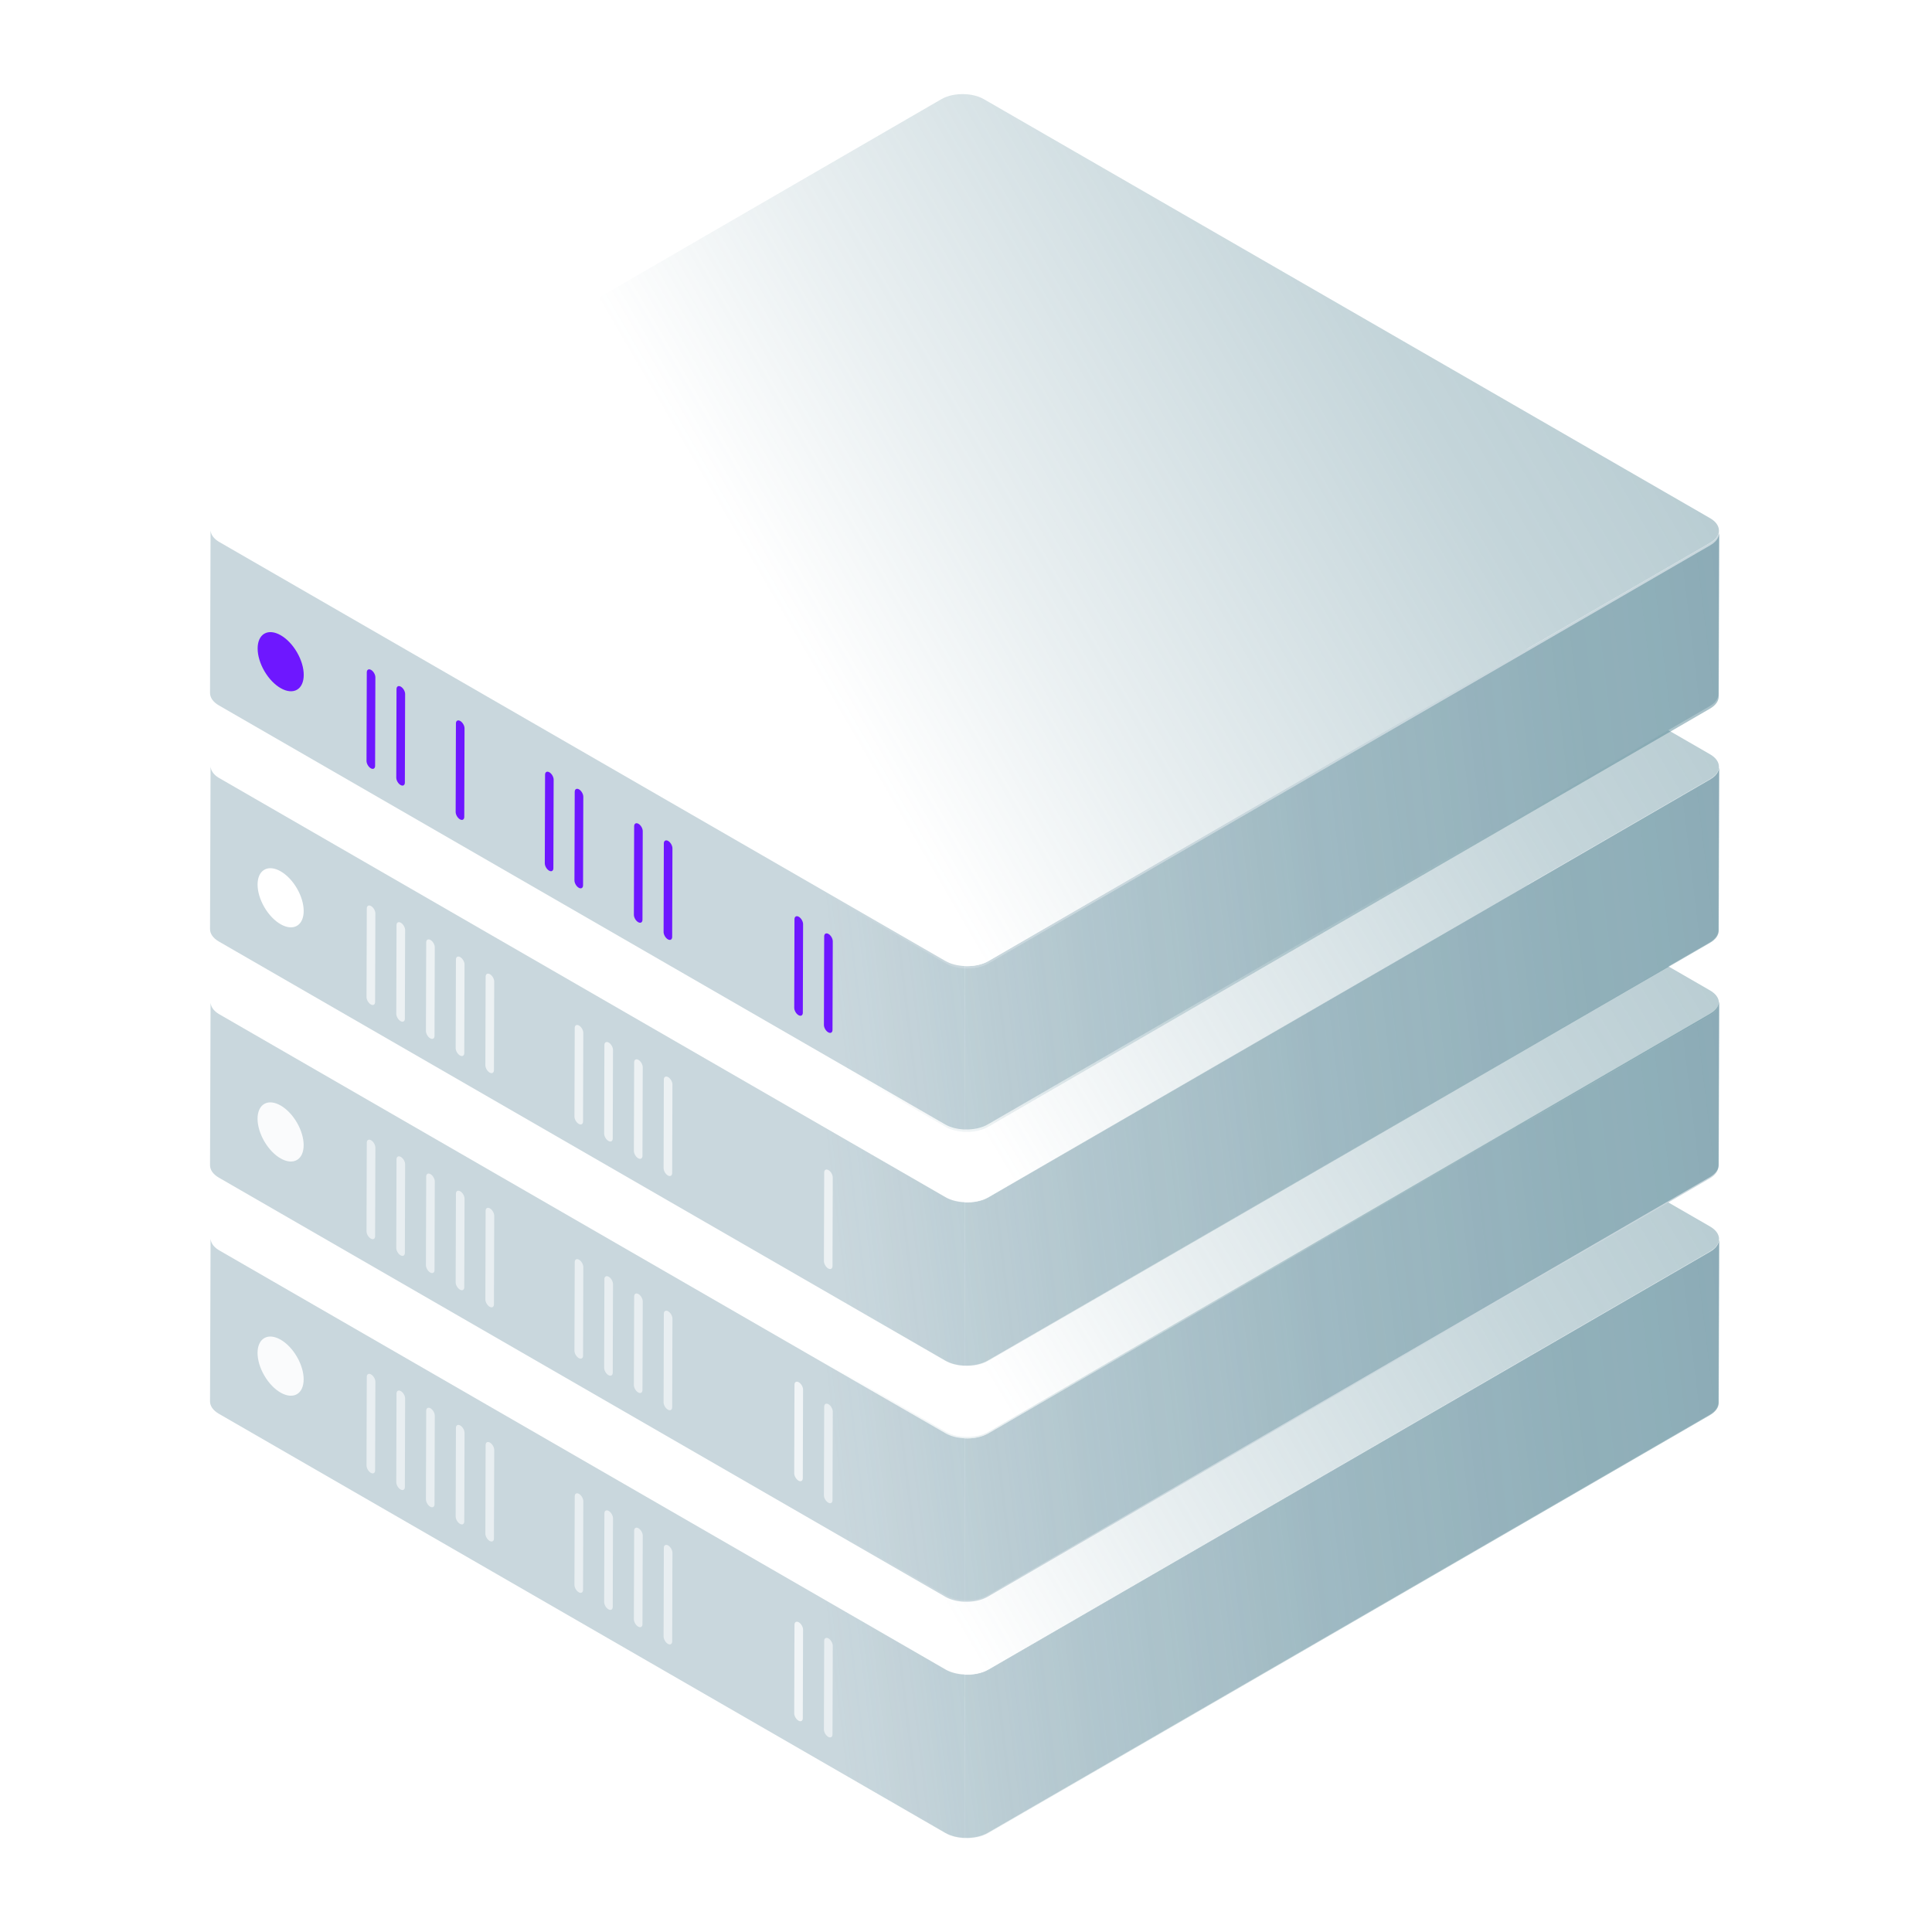 <svg width="72" height="72" viewBox="0 0 72 72" fill="none" xmlns="http://www.w3.org/2000/svg">
<g clip-path="url(#clip0_6722_31907)">
<g filter="url(#filter0_d_6722_31907)">
<path d="M64.061 46.207L64.041 52.263C64.041 52.428 63.933 52.592 63.717 52.718L36.812 68.304C36.576 68.441 36.256 68.504 35.945 68.49L35.949 62.402C36.268 62.418 36.594 62.355 36.834 62.216L63.739 46.628C63.808 46.589 63.864 46.546 63.91 46.499C63.929 46.481 63.945 46.461 63.961 46.444C63.998 46.397 64.025 46.346 64.043 46.297C64.047 46.287 64.051 46.277 64.053 46.267C64.053 46.265 64.053 46.263 64.053 46.261C64.053 46.261 64.053 46.259 64.053 46.257C64.053 46.254 64.055 46.252 64.055 46.248C64.055 46.244 64.055 46.24 64.057 46.234C64.061 46.224 64.061 46.214 64.063 46.205L64.061 46.207Z" fill="#C9D7DD"/>
<path d="M64.06 46.175V46.205C64.06 46.216 64.058 46.226 64.054 46.236C64.054 46.242 64.054 46.246 64.052 46.25C64.052 46.254 64.05 46.255 64.05 46.259C64.05 46.259 64.05 46.261 64.05 46.263C64.05 46.265 64.05 46.267 64.05 46.269C64.048 46.279 64.044 46.289 64.04 46.299C64.023 46.35 63.995 46.399 63.958 46.446C63.942 46.465 63.927 46.483 63.907 46.501C63.86 46.548 63.803 46.589 63.736 46.63L36.831 62.218C36.591 62.357 36.265 62.42 35.947 62.404C35.689 62.393 35.44 62.33 35.245 62.218L8.179 46.601C8.165 46.593 8.151 46.585 8.139 46.577C8.12 46.564 8.1 46.552 8.082 46.538C8.072 46.53 8.063 46.522 8.053 46.514C8.037 46.501 8.019 46.487 8.006 46.473C7.988 46.454 7.97 46.436 7.955 46.416C7.937 46.393 7.919 46.369 7.908 46.346C7.898 46.33 7.89 46.312 7.884 46.297C7.878 46.287 7.876 46.277 7.872 46.265C7.86 46.234 7.854 46.203 7.853 46.171V46.142C7.853 46.142 7.853 46.144 7.853 46.146C7.853 45.977 7.959 45.81 8.177 45.683L35.084 30.097C35.52 29.844 36.233 29.844 36.672 30.097L63.736 45.712C63.956 45.84 64.064 46.007 64.064 46.175H64.06Z" fill="white"/>
<path d="M64.06 46.175V46.205C64.06 46.216 64.058 46.226 64.054 46.236C64.054 46.242 64.054 46.246 64.052 46.25C64.052 46.254 64.05 46.255 64.05 46.259C64.05 46.259 64.05 46.261 64.05 46.263C64.05 46.265 64.05 46.267 64.05 46.269C64.048 46.279 64.044 46.289 64.04 46.299C64.023 46.35 63.995 46.399 63.958 46.446C63.942 46.465 63.927 46.483 63.907 46.501C63.86 46.548 63.803 46.589 63.736 46.63L36.831 62.218C36.591 62.357 36.265 62.42 35.947 62.404C35.689 62.393 35.44 62.33 35.245 62.218L8.179 46.601C8.165 46.593 8.151 46.585 8.139 46.577C8.12 46.564 8.1 46.552 8.082 46.538C8.072 46.53 8.063 46.522 8.053 46.514C8.037 46.501 8.019 46.487 8.006 46.473C7.988 46.454 7.97 46.436 7.955 46.416C7.937 46.393 7.919 46.369 7.908 46.346C7.898 46.33 7.89 46.312 7.884 46.297C7.878 46.287 7.876 46.277 7.872 46.265C7.86 46.234 7.854 46.203 7.853 46.171V46.142C7.853 46.142 7.853 46.144 7.853 46.146C7.853 45.977 7.959 45.81 8.177 45.683L35.084 30.097C35.52 29.844 36.233 29.844 36.672 30.097L63.736 45.712C63.956 45.84 64.064 46.007 64.064 46.175H64.06Z" fill="url(#paint0_linear_6722_31907)"/>
<path d="M35.947 62.404L35.943 68.492C35.681 68.482 35.424 68.419 35.224 68.303L8.157 52.688C7.937 52.561 7.827 52.394 7.827 52.225L7.847 46.169C7.851 46.2 7.857 46.232 7.867 46.263C7.871 46.273 7.874 46.283 7.878 46.294C7.884 46.312 7.892 46.328 7.902 46.343C7.916 46.367 7.931 46.391 7.949 46.414C7.965 46.434 7.982 46.451 8 46.469C8.014 46.485 8.03 46.498 8.047 46.512C8.057 46.52 8.067 46.528 8.077 46.536C8.094 46.55 8.114 46.561 8.134 46.575C8.145 46.583 8.159 46.591 8.173 46.599L35.237 62.216C35.432 62.328 35.684 62.39 35.939 62.402L35.947 62.404Z" fill="#C9D7DD"/>
<g opacity="0.9">
<path opacity="0.9" d="M64.072 46.224L64.052 52.281C64.052 52.445 63.944 52.61 63.728 52.736L36.823 68.322C36.587 68.459 36.267 68.522 35.956 68.51C35.695 68.5 35.438 68.435 35.237 68.322L8.169 52.706C7.949 52.579 7.839 52.412 7.839 52.243L7.859 46.187C7.862 46.218 7.868 46.25 7.878 46.281C7.882 46.291 7.886 46.301 7.89 46.31C7.896 46.328 7.904 46.344 7.913 46.36C7.927 46.383 7.943 46.407 7.961 46.43C7.976 46.45 7.994 46.467 8.012 46.485C8.025 46.501 8.041 46.514 8.059 46.528C8.069 46.536 8.078 46.544 8.088 46.552C8.106 46.566 8.126 46.577 8.145 46.591C8.157 46.599 8.171 46.607 8.185 46.614L35.251 62.232C35.445 62.344 35.697 62.408 35.953 62.42C36.271 62.436 36.597 62.373 36.837 62.234L63.742 46.646C63.811 46.607 63.868 46.564 63.913 46.517C63.932 46.499 63.948 46.479 63.964 46.462C64.001 46.415 64.029 46.364 64.046 46.314L64.056 46.285C64.056 46.285 64.056 46.279 64.056 46.277C64.056 46.277 64.056 46.277 64.056 46.275C64.056 46.271 64.058 46.269 64.058 46.265C64.058 46.261 64.06 46.258 64.06 46.252C64.064 46.242 64.064 46.232 64.066 46.222L64.072 46.224Z" fill="url(#paint1_linear_6722_31907)"/>
<path opacity="0.8" d="M29.769 60.458C29.857 60.509 29.928 60.633 29.928 60.733L29.918 64.034C29.918 64.134 29.845 64.175 29.757 64.124C29.669 64.073 29.598 63.95 29.598 63.849L29.608 60.549C29.608 60.449 29.68 60.407 29.769 60.458Z" fill="white"/>
<g opacity="0.8">
<path opacity="0.8" d="M13.83 51.221C13.918 51.272 13.989 51.396 13.989 51.496L13.979 54.797C13.979 54.896 13.907 54.938 13.818 54.887C13.73 54.836 13.659 54.712 13.659 54.612L13.669 51.311C13.669 51.211 13.742 51.17 13.83 51.221Z" fill="white"/>
<path opacity="0.8" d="M14.938 51.843C15.027 51.894 15.098 52.017 15.098 52.117L15.088 55.418C15.088 55.518 15.015 55.559 14.927 55.508C14.838 55.457 14.768 55.334 14.768 55.234L14.777 51.933C14.777 51.833 14.85 51.792 14.938 51.843Z" fill="white"/>
<path opacity="0.8" d="M16.044 52.484C16.133 52.535 16.203 52.659 16.203 52.759L16.193 56.06C16.193 56.16 16.121 56.201 16.032 56.15C15.944 56.099 15.873 55.975 15.873 55.875L15.883 52.575C15.883 52.475 15.956 52.433 16.044 52.484Z" fill="white"/>
<path opacity="0.8" d="M17.152 53.123C17.241 53.175 17.312 53.298 17.312 53.398L17.302 56.699C17.302 56.799 17.229 56.84 17.141 56.789C17.052 56.738 16.981 56.614 16.981 56.514L16.991 53.214C16.991 53.114 17.064 53.072 17.152 53.123Z" fill="white"/>
<path opacity="0.8" d="M18.259 53.761C18.347 53.812 18.418 53.935 18.418 54.035L18.408 57.336C18.408 57.436 18.335 57.477 18.247 57.426C18.159 57.375 18.088 57.252 18.088 57.152L18.098 53.851C18.098 53.751 18.17 53.71 18.259 53.761Z" fill="white"/>
<path opacity="0.8" d="M21.579 55.673C21.668 55.724 21.738 55.848 21.738 55.948L21.729 59.249C21.729 59.349 21.656 59.39 21.567 59.339C21.479 59.288 21.408 59.164 21.408 59.064L21.418 55.763C21.418 55.663 21.491 55.622 21.579 55.673Z" fill="white"/>
<path opacity="0.8" d="M22.686 56.309C22.774 56.36 22.845 56.483 22.845 56.583L22.835 59.884C22.835 59.984 22.762 60.025 22.674 59.974C22.585 59.923 22.515 59.8 22.515 59.7L22.524 56.399C22.524 56.299 22.597 56.258 22.686 56.309Z" fill="white"/>
<path opacity="0.8" d="M23.794 56.953C23.883 57.005 23.953 57.128 23.953 57.228L23.943 60.529C23.943 60.629 23.871 60.67 23.782 60.619C23.694 60.568 23.623 60.445 23.623 60.344L23.633 57.044C23.633 56.944 23.706 56.903 23.794 56.953Z" fill="white"/>
<path opacity="0.8" d="M24.901 57.595C24.989 57.646 25.06 57.77 25.06 57.87L25.05 61.17C25.05 61.27 24.977 61.312 24.889 61.261C24.8 61.21 24.73 61.086 24.73 60.986L24.739 57.685C24.739 57.585 24.812 57.544 24.901 57.595Z" fill="white"/>
<path opacity="0.8" d="M30.876 61.06C30.964 61.111 31.035 61.235 31.035 61.335L31.025 64.636C31.025 64.736 30.953 64.777 30.864 64.726C30.776 64.675 30.705 64.552 30.705 64.451L30.715 61.151C30.715 61.051 30.788 61.01 30.876 61.06Z" fill="white"/>
</g>
<path d="M11.066 51.957C11.401 51.762 11.4 51.137 11.064 50.56C10.728 49.983 10.184 49.673 9.849 49.867C9.514 50.062 9.515 50.687 9.851 51.264C10.187 51.841 10.731 52.151 11.066 51.957Z" fill="white"/>
</g>
<path d="M64.061 37.406L64.041 43.463C64.041 43.627 63.933 43.792 63.717 43.918L36.812 59.504C36.576 59.641 36.256 59.704 35.945 59.69L35.949 53.602C36.268 53.618 36.594 53.555 36.834 53.416L63.739 37.828C63.808 37.789 63.864 37.745 63.91 37.699C63.929 37.681 63.945 37.661 63.961 37.644C63.998 37.596 64.025 37.545 64.043 37.497C64.047 37.487 64.051 37.477 64.053 37.467C64.053 37.465 64.053 37.463 64.053 37.461C64.053 37.461 64.053 37.459 64.053 37.457C64.053 37.453 64.055 37.451 64.055 37.447C64.055 37.444 64.055 37.44 64.057 37.434C64.061 37.424 64.061 37.414 64.063 37.404L64.061 37.406Z" fill="#C9D7DD"/>
<path d="M64.06 37.375V37.404C64.06 37.416 64.058 37.426 64.054 37.436C64.054 37.442 64.054 37.446 64.052 37.45C64.052 37.453 64.05 37.455 64.05 37.459C64.05 37.459 64.05 37.461 64.05 37.463C64.05 37.465 64.05 37.467 64.05 37.469C64.048 37.479 64.044 37.489 64.04 37.498C64.023 37.549 63.995 37.599 63.958 37.646C63.942 37.665 63.927 37.683 63.907 37.7C63.86 37.748 63.803 37.789 63.736 37.83L36.831 53.418C36.591 53.557 36.265 53.62 35.947 53.604C35.689 53.592 35.44 53.53 35.245 53.418L8.179 37.8C8.165 37.793 8.151 37.785 8.139 37.777C8.12 37.763 8.1 37.751 8.082 37.738C8.072 37.73 8.063 37.722 8.053 37.714C8.037 37.7 8.019 37.687 8.006 37.673C7.988 37.654 7.97 37.636 7.955 37.616C7.937 37.593 7.919 37.569 7.908 37.545C7.898 37.53 7.89 37.512 7.884 37.497C7.878 37.487 7.876 37.477 7.872 37.465C7.86 37.434 7.854 37.402 7.853 37.371V37.342C7.853 37.342 7.853 37.343 7.853 37.345C7.853 37.177 7.959 37.01 8.177 36.883L35.08 21.297C35.516 21.044 36.23 21.044 36.668 21.297L63.732 36.912C63.952 37.039 64.06 37.206 64.06 37.375Z" fill="white"/>
<path d="M64.06 37.375V37.404C64.06 37.416 64.058 37.426 64.054 37.436C64.054 37.442 64.054 37.446 64.052 37.45C64.052 37.453 64.05 37.455 64.05 37.459C64.05 37.459 64.05 37.461 64.05 37.463C64.05 37.465 64.05 37.467 64.05 37.469C64.048 37.479 64.044 37.489 64.04 37.498C64.023 37.549 63.995 37.599 63.958 37.646C63.942 37.665 63.927 37.683 63.907 37.7C63.86 37.748 63.803 37.789 63.736 37.83L36.831 53.418C36.591 53.557 36.265 53.62 35.947 53.604C35.689 53.592 35.44 53.53 35.245 53.418L8.179 37.8C8.165 37.793 8.151 37.785 8.139 37.777C8.12 37.763 8.1 37.751 8.082 37.738C8.072 37.73 8.063 37.722 8.053 37.714C8.037 37.7 8.019 37.687 8.006 37.673C7.988 37.654 7.97 37.636 7.955 37.616C7.937 37.593 7.919 37.569 7.908 37.545C7.898 37.53 7.89 37.512 7.884 37.497C7.878 37.487 7.876 37.477 7.872 37.465C7.86 37.434 7.854 37.402 7.853 37.371V37.342C7.853 37.342 7.853 37.343 7.853 37.345C7.853 37.177 7.959 37.01 8.177 36.883L35.08 21.297C35.516 21.044 36.23 21.044 36.668 21.297L63.732 36.912C63.952 37.039 64.06 37.206 64.06 37.375Z" fill="url(#paint2_linear_6722_31907)"/>
<path d="M35.947 53.604L35.943 59.692C35.681 59.682 35.424 59.62 35.224 59.504L8.157 43.888C7.937 43.761 7.827 43.594 7.827 43.425L7.847 37.369C7.851 37.401 7.857 37.432 7.867 37.463C7.871 37.473 7.874 37.483 7.878 37.495C7.884 37.513 7.892 37.528 7.902 37.544C7.916 37.567 7.931 37.591 7.949 37.614C7.965 37.634 7.982 37.652 8 37.669C8.014 37.685 8.03 37.699 8.047 37.712C8.057 37.72 8.067 37.728 8.077 37.736C8.094 37.75 8.114 37.761 8.134 37.775C8.145 37.783 8.159 37.791 8.173 37.799L35.237 53.416C35.432 53.528 35.684 53.59 35.939 53.602L35.947 53.604Z" fill="#C9D7DD"/>
<g opacity="0.9">
<path opacity="0.9" d="M64.072 37.351L64.052 43.407C64.052 43.572 63.944 43.737 63.728 43.863L36.823 59.448C36.587 59.586 36.267 59.648 35.956 59.637C35.695 59.627 35.438 59.562 35.237 59.448L8.169 43.833C7.949 43.706 7.839 43.539 7.839 43.37L7.859 37.314C7.862 37.345 7.868 37.377 7.878 37.408C7.882 37.418 7.886 37.428 7.89 37.438C7.896 37.455 7.904 37.471 7.913 37.486C7.927 37.51 7.943 37.534 7.961 37.557C7.976 37.577 7.994 37.594 8.012 37.612C8.025 37.628 8.041 37.642 8.059 37.655C8.069 37.663 8.078 37.671 8.088 37.679C8.106 37.693 8.126 37.704 8.145 37.718C8.157 37.726 8.171 37.734 8.185 37.742L35.251 53.359C35.445 53.471 35.697 53.535 35.953 53.547C36.271 53.563 36.597 53.5 36.837 53.361L63.742 37.773C63.811 37.734 63.868 37.691 63.913 37.644C63.932 37.626 63.948 37.606 63.964 37.589C64.001 37.541 64.029 37.49 64.046 37.441L64.056 37.412C64.056 37.412 64.056 37.406 64.056 37.404C64.056 37.404 64.056 37.404 64.056 37.402C64.056 37.398 64.058 37.396 64.058 37.392C64.058 37.389 64.06 37.385 64.06 37.379C64.064 37.369 64.064 37.359 64.066 37.349L64.072 37.351Z" fill="url(#paint3_linear_6722_31907)"/>
<path opacity="0.8" d="M29.769 51.513C29.857 51.564 29.928 51.688 29.928 51.788L29.918 55.088C29.918 55.189 29.845 55.23 29.757 55.179C29.669 55.128 29.598 55.004 29.598 54.904L29.608 51.603C29.608 51.503 29.68 51.462 29.769 51.513Z" fill="white"/>
<g opacity="0.8">
<path opacity="0.8" d="M13.83 42.494C13.918 42.544 13.989 42.668 13.989 42.768L13.979 46.069C13.979 46.169 13.907 46.21 13.818 46.159C13.73 46.108 13.659 45.984 13.659 45.885L13.669 42.584C13.669 42.484 13.742 42.443 13.83 42.494Z" fill="white"/>
<path opacity="0.8" d="M14.938 43.115C15.027 43.166 15.098 43.29 15.098 43.39L15.088 46.691C15.088 46.791 15.015 46.832 14.927 46.781C14.838 46.73 14.768 46.606 14.768 46.506L14.777 43.206C14.777 43.105 14.85 43.064 14.938 43.115Z" fill="white"/>
<path opacity="0.8" d="M16.044 43.757C16.133 43.808 16.203 43.931 16.203 44.031L16.193 47.332C16.193 47.432 16.121 47.473 16.032 47.422C15.944 47.371 15.873 47.248 15.873 47.148L15.883 43.847C15.883 43.747 15.956 43.706 16.044 43.757Z" fill="white"/>
<path opacity="0.8" d="M17.152 44.396C17.241 44.447 17.312 44.571 17.312 44.67L17.302 47.971C17.302 48.071 17.229 48.112 17.141 48.061C17.052 48.011 16.981 47.887 16.981 47.787L16.991 44.486C16.991 44.386 17.064 44.345 17.152 44.396Z" fill="white"/>
<path opacity="0.8" d="M18.259 45.033C18.347 45.084 18.418 45.208 18.418 45.308L18.408 48.608C18.408 48.709 18.335 48.75 18.247 48.699C18.159 48.648 18.088 48.524 18.088 48.424L18.098 45.123C18.098 45.023 18.17 44.982 18.259 45.033Z" fill="white"/>
<path opacity="0.8" d="M21.579 46.946C21.668 46.997 21.738 47.12 21.738 47.22L21.729 50.521C21.729 50.621 21.656 50.662 21.567 50.611C21.479 50.56 21.408 50.437 21.408 50.337L21.418 47.036C21.418 46.936 21.491 46.895 21.579 46.946Z" fill="white"/>
<path opacity="0.8" d="M22.686 47.581C22.774 47.632 22.845 47.756 22.845 47.855L22.835 51.156C22.835 51.256 22.762 51.297 22.674 51.246C22.585 51.196 22.515 51.072 22.515 50.972L22.524 47.671C22.524 47.571 22.597 47.53 22.686 47.581Z" fill="white"/>
<path opacity="0.8" d="M23.794 48.226C23.883 48.277 23.953 48.401 23.953 48.501L23.943 51.801C23.943 51.901 23.871 51.943 23.782 51.892C23.694 51.841 23.623 51.717 23.623 51.617L23.633 48.316C23.633 48.216 23.706 48.175 23.794 48.226Z" fill="white"/>
<path opacity="0.8" d="M24.901 48.868C24.989 48.919 25.06 49.042 25.06 49.142L25.05 52.443C25.05 52.543 24.977 52.584 24.889 52.533C24.8 52.482 24.73 52.359 24.73 52.259L24.739 48.958C24.739 48.858 24.812 48.817 24.901 48.868Z" fill="white"/>
<path opacity="0.8" d="M30.876 52.333C30.964 52.384 31.035 52.507 31.035 52.608L31.025 55.908C31.025 56.008 30.953 56.05 30.864 55.999C30.776 55.947 30.705 55.824 30.705 55.724L30.715 52.423C30.715 52.323 30.788 52.282 30.876 52.333Z" fill="white"/>
</g>
<path d="M11.066 43.229C11.401 43.035 11.4 42.41 11.064 41.833C10.728 41.256 10.184 40.946 9.849 41.14C9.514 41.334 9.515 41.959 9.851 42.536C10.187 43.113 10.731 43.423 11.066 43.229Z" fill="white"/>
</g>
<path d="M64.061 28.607L64.041 34.663C64.041 34.828 63.933 34.992 63.717 35.118L36.812 50.704C36.576 50.841 36.256 50.904 35.945 50.89L35.949 44.802C36.268 44.818 36.594 44.755 36.834 44.616L63.739 29.028C63.808 28.989 63.864 28.946 63.91 28.899C63.929 28.881 63.945 28.861 63.961 28.844C63.998 28.797 64.025 28.746 64.043 28.697C64.047 28.687 64.051 28.677 64.053 28.667C64.053 28.665 64.053 28.663 64.053 28.661C64.053 28.661 64.053 28.659 64.053 28.657C64.053 28.654 64.055 28.652 64.055 28.648C64.055 28.644 64.055 28.64 64.057 28.634C64.061 28.624 64.061 28.614 64.063 28.605L64.061 28.607Z" fill="#C9D7DD"/>
<path d="M64.06 28.575V28.605C64.06 28.616 64.058 28.626 64.054 28.636C64.054 28.642 64.054 28.646 64.052 28.65C64.052 28.654 64.05 28.655 64.05 28.659C64.05 28.659 64.05 28.661 64.05 28.663C64.05 28.665 64.05 28.667 64.05 28.669C64.048 28.679 64.044 28.689 64.04 28.699C64.023 28.75 63.995 28.799 63.958 28.846C63.942 28.865 63.927 28.883 63.907 28.901C63.86 28.948 63.803 28.989 63.736 29.03L36.831 44.618C36.591 44.757 36.265 44.82 35.947 44.804C35.689 44.793 35.44 44.73 35.245 44.618L8.179 29.001C8.165 28.993 8.151 28.985 8.139 28.977C8.12 28.963 8.1 28.952 8.082 28.938C8.072 28.93 8.063 28.922 8.053 28.914C8.037 28.901 8.019 28.887 8.006 28.873C7.988 28.854 7.97 28.836 7.955 28.816C7.937 28.793 7.919 28.769 7.908 28.746C7.898 28.73 7.89 28.712 7.884 28.697C7.878 28.687 7.876 28.677 7.872 28.665C7.86 28.634 7.854 28.603 7.853 28.571V28.542C7.853 28.542 7.853 28.544 7.853 28.546C7.853 28.377 7.959 28.21 8.177 28.083L35.08 12.497C35.516 12.244 36.23 12.244 36.668 12.497L63.732 28.112C63.952 28.24 64.06 28.406 64.06 28.575Z" fill="white"/>
<path d="M64.06 28.575V28.605C64.06 28.616 64.058 28.626 64.054 28.636C64.054 28.642 64.054 28.646 64.052 28.65C64.052 28.654 64.05 28.655 64.05 28.659C64.05 28.659 64.05 28.661 64.05 28.663C64.05 28.665 64.05 28.667 64.05 28.669C64.048 28.679 64.044 28.689 64.04 28.699C64.023 28.75 63.995 28.799 63.958 28.846C63.942 28.865 63.927 28.883 63.907 28.901C63.86 28.948 63.803 28.989 63.736 29.03L36.831 44.618C36.591 44.757 36.265 44.82 35.947 44.804C35.689 44.793 35.44 44.73 35.245 44.618L8.179 29.001C8.165 28.993 8.151 28.985 8.139 28.977C8.12 28.963 8.1 28.952 8.082 28.938C8.072 28.93 8.063 28.922 8.053 28.914C8.037 28.901 8.019 28.887 8.006 28.873C7.988 28.854 7.97 28.836 7.955 28.816C7.937 28.793 7.919 28.769 7.908 28.746C7.898 28.73 7.89 28.712 7.884 28.697C7.878 28.687 7.876 28.677 7.872 28.665C7.86 28.634 7.854 28.603 7.853 28.571V28.542C7.853 28.542 7.853 28.544 7.853 28.546C7.853 28.377 7.959 28.21 8.177 28.083L35.08 12.497C35.516 12.244 36.23 12.244 36.668 12.497L63.732 28.112C63.952 28.24 64.06 28.406 64.06 28.575Z" fill="url(#paint4_linear_6722_31907)"/>
<path d="M35.947 44.804L35.943 50.892C35.681 50.882 35.424 50.819 35.224 50.703L8.157 35.088C7.937 34.961 7.827 34.794 7.827 34.625L7.847 28.569C7.851 28.6 7.857 28.632 7.867 28.663C7.871 28.673 7.874 28.683 7.878 28.694C7.884 28.712 7.892 28.728 7.902 28.743C7.916 28.767 7.931 28.791 7.949 28.814C7.965 28.834 7.982 28.851 8 28.869C8.014 28.885 8.03 28.898 8.047 28.912C8.057 28.92 8.067 28.928 8.077 28.936C8.094 28.949 8.114 28.961 8.134 28.975C8.145 28.983 8.159 28.991 8.173 28.998L35.237 44.616C35.432 44.727 35.684 44.79 35.939 44.802L35.947 44.804Z" fill="#C9D7DD"/>
<g opacity="0.9">
<path opacity="0.9" d="M64.072 28.624L64.052 34.68C64.052 34.845 63.944 35.01 63.728 35.135L36.823 50.721C36.587 50.858 36.267 50.921 35.956 50.909C35.695 50.899 35.438 50.835 35.237 50.721L8.169 35.106C7.949 34.978 7.839 34.812 7.839 34.643L7.859 28.586C7.862 28.618 7.868 28.649 7.878 28.681C7.882 28.69 7.886 28.7 7.89 28.71C7.896 28.728 7.904 28.743 7.913 28.759C7.927 28.782 7.943 28.806 7.961 28.83C7.976 28.849 7.994 28.867 8.012 28.884C8.025 28.9 8.041 28.914 8.059 28.928C8.069 28.936 8.078 28.943 8.088 28.951C8.106 28.965 8.126 28.977 8.145 28.99C8.157 28.998 8.171 29.006 8.185 29.014L35.251 44.631C35.445 44.743 35.697 44.808 35.953 44.82C36.271 44.835 36.597 44.773 36.837 44.633L63.742 29.045C63.811 29.006 63.868 28.963 63.913 28.916C63.932 28.898 63.948 28.879 63.964 28.861C64.001 28.814 64.029 28.763 64.046 28.714L64.056 28.684C64.056 28.684 64.056 28.679 64.056 28.677C64.056 28.677 64.056 28.677 64.056 28.675C64.056 28.671 64.058 28.669 64.058 28.665C64.058 28.661 64.06 28.657 64.06 28.651C64.064 28.641 64.064 28.631 64.066 28.622L64.072 28.624Z" fill="url(#paint5_linear_6722_31907)"/>
</g>
<g opacity="0.8">
<path opacity="0.8" d="M13.83 33.767C13.918 33.817 13.989 33.941 13.989 34.041L13.979 37.342C13.979 37.442 13.907 37.483 13.818 37.432C13.73 37.381 13.659 37.258 13.659 37.158L13.669 33.857C13.669 33.757 13.742 33.715 13.83 33.767Z" fill="white"/>
<path opacity="0.8" d="M14.938 34.388C15.027 34.439 15.098 34.563 15.098 34.663L15.088 37.964C15.088 38.063 15.015 38.105 14.927 38.054C14.838 38.003 14.768 37.879 14.768 37.779L14.777 34.478C14.777 34.378 14.85 34.337 14.938 34.388Z" fill="white"/>
<path opacity="0.8" d="M16.044 35.03C16.133 35.081 16.203 35.204 16.203 35.304L16.193 38.605C16.193 38.705 16.121 38.746 16.032 38.695C15.944 38.644 15.873 38.521 15.873 38.421L15.883 35.12C15.883 35.02 15.956 34.979 16.044 35.03Z" fill="white"/>
<path opacity="0.8" d="M17.152 35.669C17.241 35.72 17.312 35.843 17.312 35.943L17.302 39.244C17.302 39.344 17.229 39.385 17.141 39.334C17.052 39.283 16.981 39.16 16.981 39.06L16.991 35.759C16.991 35.659 17.064 35.618 17.152 35.669Z" fill="white"/>
<path opacity="0.8" d="M18.259 36.306C18.347 36.357 18.418 36.481 18.418 36.581L18.408 39.881C18.408 39.981 18.335 40.023 18.247 39.972C18.159 39.921 18.088 39.797 18.088 39.697L18.098 36.396C18.098 36.296 18.17 36.255 18.259 36.306Z" fill="white"/>
<path opacity="0.8" d="M21.579 38.219C21.668 38.27 21.738 38.393 21.738 38.493L21.729 41.794C21.729 41.894 21.656 41.935 21.567 41.884C21.479 41.833 21.408 41.71 21.408 41.61L21.418 38.309C21.418 38.209 21.491 38.168 21.579 38.219Z" fill="white"/>
<path opacity="0.8" d="M22.686 38.854C22.774 38.905 22.845 39.029 22.845 39.129L22.835 42.429C22.835 42.529 22.762 42.571 22.674 42.519C22.585 42.469 22.515 42.345 22.515 42.245L22.524 38.944C22.524 38.844 22.597 38.803 22.686 38.854Z" fill="white"/>
<path opacity="0.8" d="M23.794 39.499C23.883 39.55 23.953 39.673 23.953 39.774L23.943 43.074C23.943 43.174 23.871 43.216 23.782 43.165C23.694 43.114 23.623 42.99 23.623 42.89L23.633 39.589C23.633 39.489 23.706 39.448 23.794 39.499Z" fill="white"/>
<path opacity="0.8" d="M24.901 40.141C24.989 40.192 25.06 40.315 25.06 40.415L25.05 43.716C25.05 43.816 24.977 43.857 24.889 43.806C24.8 43.755 24.73 43.632 24.73 43.532L24.739 40.231C24.739 40.131 24.812 40.09 24.901 40.141Z" fill="white"/>
<path opacity="0.8" d="M30.876 43.606C30.964 43.657 31.035 43.78 31.035 43.88L31.025 47.181C31.025 47.281 30.953 47.323 30.864 47.272C30.776 47.221 30.705 47.097 30.705 46.997L30.715 43.696C30.715 43.596 30.788 43.555 30.876 43.606Z" fill="white"/>
</g>
<path d="M11.066 34.502C11.402 34.308 11.401 33.683 11.065 33.106C10.729 32.529 10.185 32.219 9.85 32.413C9.515 32.607 9.516 33.232 9.852 33.809C10.188 34.386 10.732 34.696 11.066 34.502Z" fill="white"/>
<path d="M64.061 19.806L64.041 25.863C64.041 26.027 63.933 26.192 63.717 26.317L36.812 41.903C36.576 42.041 36.256 42.103 35.945 42.09L35.949 36.002C36.268 36.018 36.594 35.955 36.834 35.816L63.739 20.228C63.808 20.189 63.864 20.145 63.91 20.098C63.929 20.081 63.945 20.061 63.961 20.044C63.998 19.996 64.025 19.945 64.043 19.896C64.047 19.887 64.051 19.877 64.053 19.867C64.053 19.865 64.053 19.863 64.053 19.861C64.053 19.861 64.053 19.859 64.053 19.857C64.053 19.853 64.055 19.851 64.055 19.847C64.055 19.843 64.055 19.84 64.057 19.834C64.061 19.824 64.061 19.814 64.063 19.804L64.061 19.806Z" fill="#C9D7DD"/>
<path d="M64.06 19.775V19.804C64.06 19.816 64.058 19.826 64.054 19.836C64.054 19.841 64.054 19.845 64.052 19.849C64.052 19.853 64.05 19.855 64.05 19.859C64.05 19.859 64.05 19.861 64.05 19.863C64.05 19.865 64.05 19.867 64.05 19.869C64.048 19.879 64.044 19.889 64.04 19.898C64.023 19.949 63.995 19.998 63.958 20.046C63.942 20.065 63.927 20.083 63.907 20.1C63.86 20.147 63.803 20.189 63.736 20.23L36.831 35.818C36.591 35.957 36.265 36.02 35.947 36.004C35.689 35.992 35.44 35.929 35.245 35.818L8.179 20.2C8.165 20.193 8.151 20.185 8.139 20.177C8.12 20.163 8.1 20.151 8.082 20.138C8.072 20.13 8.063 20.122 8.053 20.114C8.037 20.1 8.019 20.087 8.006 20.073C7.988 20.053 7.97 20.036 7.955 20.016C7.937 19.992 7.919 19.969 7.908 19.945C7.898 19.93 7.89 19.912 7.884 19.896C7.878 19.887 7.876 19.877 7.872 19.865C7.86 19.834 7.854 19.802 7.853 19.771V19.741C7.853 19.741 7.853 19.743 7.853 19.745C7.853 19.577 7.959 19.41 8.177 19.282L35.08 3.697C35.516 3.444 36.23 3.444 36.668 3.697L63.732 19.312C63.952 19.439 64.06 19.606 64.06 19.775Z" fill="white"/>
<path d="M64.06 19.775V19.804C64.06 19.816 64.058 19.826 64.054 19.836C64.054 19.841 64.054 19.845 64.052 19.849C64.052 19.853 64.05 19.855 64.05 19.859C64.05 19.859 64.05 19.861 64.05 19.863C64.05 19.865 64.05 19.867 64.05 19.869C64.048 19.879 64.044 19.889 64.04 19.898C64.023 19.949 63.995 19.998 63.958 20.046C63.942 20.065 63.927 20.083 63.907 20.1C63.86 20.147 63.803 20.189 63.736 20.23L36.831 35.818C36.591 35.957 36.265 36.02 35.947 36.004C35.689 35.992 35.44 35.929 35.245 35.818L8.179 20.2C8.165 20.193 8.151 20.185 8.139 20.177C8.12 20.163 8.1 20.151 8.082 20.138C8.072 20.13 8.063 20.122 8.053 20.114C8.037 20.1 8.019 20.087 8.006 20.073C7.988 20.053 7.97 20.036 7.955 20.016C7.937 19.992 7.919 19.969 7.908 19.945C7.898 19.93 7.89 19.912 7.884 19.896C7.878 19.887 7.876 19.877 7.872 19.865C7.86 19.834 7.854 19.802 7.853 19.771V19.741C7.853 19.741 7.853 19.743 7.853 19.745C7.853 19.577 7.959 19.41 8.177 19.282L35.08 3.697C35.516 3.444 36.23 3.444 36.668 3.697L63.732 19.312C63.952 19.439 64.06 19.606 64.06 19.775Z" fill="url(#paint6_linear_6722_31907)"/>
<path d="M35.947 36.004L35.943 42.092C35.681 42.082 35.424 42.019 35.224 41.904L8.157 26.288C7.937 26.161 7.827 25.994 7.827 25.825L7.847 19.769C7.851 19.8 7.857 19.832 7.867 19.863C7.871 19.873 7.874 19.883 7.878 19.895C7.884 19.912 7.892 19.928 7.902 19.944C7.916 19.967 7.931 19.991 7.949 20.014C7.965 20.034 7.982 20.052 8 20.069C8.014 20.085 8.03 20.099 8.047 20.112C8.057 20.12 8.067 20.128 8.077 20.136C8.094 20.149 8.114 20.161 8.134 20.175C8.145 20.183 8.159 20.191 8.173 20.199L35.237 35.816C35.432 35.928 35.684 35.99 35.939 36.002L35.947 36.004Z" fill="#C9D7DD"/>
<g opacity="0.9">
<path opacity="0.9" d="M64.072 19.897L64.052 25.953C64.052 26.118 63.944 26.282 63.728 26.408L36.823 41.994C36.587 42.131 36.267 42.194 35.956 42.182C35.695 42.172 35.438 42.108 35.237 41.994L8.169 26.378C7.949 26.251 7.839 26.084 7.839 25.916L7.859 19.859C7.862 19.891 7.868 19.922 7.878 19.953C7.882 19.963 7.886 19.973 7.89 19.983C7.896 20.001 7.904 20.016 7.913 20.032C7.927 20.055 7.943 20.079 7.961 20.103C7.976 20.122 7.994 20.14 8.012 20.157C8.025 20.173 8.041 20.187 8.059 20.201C8.069 20.209 8.078 20.216 8.088 20.224C8.106 20.238 8.126 20.25 8.145 20.263C8.157 20.271 8.171 20.279 8.185 20.287L35.251 35.904C35.445 36.016 35.697 36.081 35.953 36.093C36.271 36.108 36.597 36.045 36.837 35.906L63.742 20.318C63.811 20.279 63.868 20.236 63.913 20.189C63.932 20.171 63.948 20.152 63.964 20.134C64.001 20.087 64.029 20.036 64.046 19.987L64.056 19.957C64.056 19.957 64.056 19.952 64.056 19.95C64.056 19.95 64.056 19.95 64.056 19.948C64.056 19.944 64.058 19.942 64.058 19.938C64.058 19.934 64.06 19.93 64.06 19.924C64.064 19.914 64.064 19.904 64.066 19.895L64.072 19.897Z" fill="url(#paint7_linear_6722_31907)"/>
</g>
<path d="M13.83 24.966C13.918 25.017 13.989 25.141 13.989 25.241L13.979 28.542C13.979 28.642 13.907 28.683 13.818 28.632C13.73 28.581 13.659 28.457 13.659 28.357L13.669 25.056C13.669 24.956 13.742 24.915 13.83 24.966Z" fill="#6E17FF"/>
<path d="M14.938 25.59C15.027 25.641 15.098 25.764 15.098 25.864L15.088 29.165C15.088 29.265 15.015 29.306 14.927 29.255C14.838 29.204 14.768 29.081 14.768 28.981L14.777 25.68C14.777 25.58 14.85 25.539 14.938 25.59Z" fill="#6E17FF"/>
<path d="M17.152 26.869C17.241 26.92 17.312 27.043 17.312 27.143L17.302 30.444C17.302 30.544 17.229 30.585 17.141 30.534C17.052 30.483 16.981 30.36 16.981 30.26L16.991 26.959C16.991 26.859 17.064 26.818 17.152 26.869Z" fill="#6E17FF"/>
<path d="M20.474 28.781C20.562 28.832 20.633 28.955 20.633 29.055L20.623 32.356C20.623 32.456 20.55 32.497 20.462 32.446C20.373 32.395 20.303 32.272 20.303 32.172L20.313 28.871C20.313 28.771 20.385 28.73 20.474 28.781Z" fill="#6E17FF"/>
<path d="M21.579 29.418C21.668 29.469 21.738 29.593 21.738 29.693L21.729 32.994C21.729 33.094 21.656 33.135 21.567 33.084C21.479 33.033 21.408 32.909 21.408 32.809L21.418 29.509C21.418 29.409 21.491 29.367 21.579 29.418Z" fill="#6E17FF"/>
<path d="M23.794 30.701C23.883 30.752 23.953 30.875 23.953 30.975L23.943 34.276C23.943 34.376 23.871 34.417 23.782 34.366C23.694 34.315 23.623 34.192 23.623 34.092L23.633 30.791C23.633 30.691 23.706 30.65 23.794 30.701Z" fill="#6E17FF"/>
<path d="M24.901 31.34C24.989 31.391 25.06 31.515 25.06 31.615L25.05 34.916C25.05 35.016 24.977 35.057 24.889 35.006C24.8 34.955 24.73 34.831 24.73 34.731L24.739 31.431C24.739 31.331 24.812 31.289 24.901 31.34Z" fill="#6E17FF"/>
<path d="M29.77 34.166C29.858 34.217 29.929 34.341 29.929 34.441L29.919 37.742C29.919 37.842 29.846 37.883 29.758 37.832C29.669 37.781 29.599 37.657 29.599 37.557L29.608 34.257C29.608 34.157 29.681 34.115 29.77 34.166Z" fill="#6E17FF"/>
<path d="M30.876 34.806C30.964 34.856 31.035 34.98 31.035 35.08L31.025 38.381C31.025 38.481 30.953 38.522 30.864 38.471C30.776 38.42 30.705 38.297 30.705 38.197L30.715 34.896C30.715 34.796 30.788 34.755 30.876 34.806Z" fill="#6E17FF"/>
<path d="M11.069 25.704C11.403 25.51 11.403 24.885 11.067 24.308C10.731 23.731 10.187 23.421 9.852 23.615C9.517 23.809 9.518 24.434 9.854 25.011C10.19 25.588 10.734 25.898 11.069 25.704Z" fill="#6E17FF"/>
</g>
</g>
<defs>
<filter id="filter0_d_6722_31907" x="-7.673" y="-11.993" width="87.245" height="96.004" filterUnits="userSpaceOnUse" color-interpolation-filters="sRGB">
<feFlood flood-opacity="0" result="BackgroundImageFix"/>
<feColorMatrix in="SourceAlpha" type="matrix" values="0 0 0 0 0 0 0 0 0 0 0 0 0 0 0 0 0 0 127 0" result="hardAlpha"/>
<feOffset/>
<feGaussianBlur stdDeviation="7.75"/>
<feColorMatrix type="matrix" values="0 0 0 0 0 0 0 0 0 0 0 0 0 0 0 0 0 0 0.15 0"/>
<feBlend mode="normal" in2="BackgroundImageFix" result="effect1_dropShadow_6722_31907"/>
<feBlend mode="normal" in="SourceGraphic" in2="effect1_dropShadow_6722_31907" result="shape"/>
</filter>
<linearGradient id="paint0_linear_6722_31907" x1="1.186" y1="66.37" x2="71.764" y2="25.185" gradientUnits="userSpaceOnUse">
<stop stop-color="#4C7F8E" stop-opacity="0"/>
<stop offset="0.4" stop-color="#4C7F8E" stop-opacity="0"/>
<stop offset="0.5" stop-color="#4C7F8E" stop-opacity="0.12"/>
<stop offset="0.7" stop-color="#4C7F8E" stop-opacity="0.33"/>
<stop offset="0.88" stop-color="#4C7F8E" stop-opacity="0.45"/>
<stop offset="1" stop-color="#4C7F8E" stop-opacity="0.5"/>
</linearGradient>
<linearGradient id="paint1_linear_6722_31907" x1="65.084" y1="52.173" x2="7.109" y2="59.167" gradientUnits="userSpaceOnUse">
<stop stop-color="#4C7F8E" stop-opacity="0.6"/>
<stop offset="0.11" stop-color="#4C7F8E" stop-opacity="0.55"/>
<stop offset="0.27" stop-color="#4C7F8E" stop-opacity="0.43"/>
<stop offset="0.45" stop-color="#4C7F8E" stop-opacity="0.22"/>
<stop offset="0.6" stop-color="#4C7F8E" stop-opacity="0"/>
<stop offset="1" stop-color="#4C7F8E" stop-opacity="0"/>
</linearGradient>
<linearGradient id="paint2_linear_6722_31907" x1="3.229" y1="57.57" x2="71.764" y2="16.387" gradientUnits="userSpaceOnUse">
<stop stop-color="#4C7F8E" stop-opacity="0"/>
<stop offset="0.4" stop-color="#4C7F8E" stop-opacity="0"/>
<stop offset="0.5" stop-color="#4C7F8E" stop-opacity="0.12"/>
<stop offset="0.7" stop-color="#4C7F8E" stop-opacity="0.33"/>
<stop offset="0.88" stop-color="#4C7F8E" stop-opacity="0.45"/>
<stop offset="1" stop-color="#4C7F8E" stop-opacity="0.5"/>
</linearGradient>
<linearGradient id="paint3_linear_6722_31907" x1="65.084" y1="43.3" x2="7.109" y2="50.294" gradientUnits="userSpaceOnUse">
<stop stop-color="#4C7F8E" stop-opacity="0.6"/>
<stop offset="0.11" stop-color="#4C7F8E" stop-opacity="0.55"/>
<stop offset="0.27" stop-color="#4C7F8E" stop-opacity="0.43"/>
<stop offset="0.45" stop-color="#4C7F8E" stop-opacity="0.22"/>
<stop offset="0.6" stop-color="#4C7F8E" stop-opacity="0"/>
<stop offset="1" stop-color="#4C7F8E" stop-opacity="0"/>
</linearGradient>
<linearGradient id="paint4_linear_6722_31907" x1="3.229" y1="48.77" x2="71.764" y2="7.587" gradientUnits="userSpaceOnUse">
<stop stop-color="#4C7F8E" stop-opacity="0"/>
<stop offset="0.4" stop-color="#4C7F8E" stop-opacity="0"/>
<stop offset="0.5" stop-color="#4C7F8E" stop-opacity="0.12"/>
<stop offset="0.7" stop-color="#4C7F8E" stop-opacity="0.33"/>
<stop offset="0.88" stop-color="#4C7F8E" stop-opacity="0.45"/>
<stop offset="1" stop-color="#4C7F8E" stop-opacity="0.5"/>
</linearGradient>
<linearGradient id="paint5_linear_6722_31907" x1="65.084" y1="34.572" x2="7.109" y2="41.566" gradientUnits="userSpaceOnUse">
<stop stop-color="#4C7F8E" stop-opacity="0.6"/>
<stop offset="0.11" stop-color="#4C7F8E" stop-opacity="0.55"/>
<stop offset="0.27" stop-color="#4C7F8E" stop-opacity="0.43"/>
<stop offset="0.45" stop-color="#4C7F8E" stop-opacity="0.22"/>
<stop offset="0.6" stop-color="#4C7F8E" stop-opacity="0"/>
<stop offset="1" stop-color="#4C7F8E" stop-opacity="0"/>
</linearGradient>
<linearGradient id="paint6_linear_6722_31907" x1="1.186" y1="39.972" x2="71.764" y2="-1.215" gradientUnits="userSpaceOnUse">
<stop stop-color="#4C7F8E" stop-opacity="0"/>
<stop offset="0.4" stop-color="#4C7F8E" stop-opacity="0"/>
<stop offset="0.5" stop-color="#4C7F8E" stop-opacity="0.12"/>
<stop offset="0.7" stop-color="#4C7F8E" stop-opacity="0.33"/>
<stop offset="0.88" stop-color="#4C7F8E" stop-opacity="0.45"/>
<stop offset="1" stop-color="#4C7F8E" stop-opacity="0.5"/>
</linearGradient>
<linearGradient id="paint7_linear_6722_31907" x1="65.084" y1="25.845" x2="7.109" y2="32.839" gradientUnits="userSpaceOnUse">
<stop stop-color="#4C7F8E" stop-opacity="0.6"/>
<stop offset="0.11" stop-color="#4C7F8E" stop-opacity="0.55"/>
<stop offset="0.27" stop-color="#4C7F8E" stop-opacity="0.43"/>
<stop offset="0.45" stop-color="#4C7F8E" stop-opacity="0.22"/>
<stop offset="0.6" stop-color="#4C7F8E" stop-opacity="0"/>
<stop offset="1" stop-color="#4C7F8E" stop-opacity="0"/>
</linearGradient>
<clipPath id="clip0_6722_31907">
<rect width="72" height="72" fill="white"/>
</clipPath>
</defs>
</svg>
